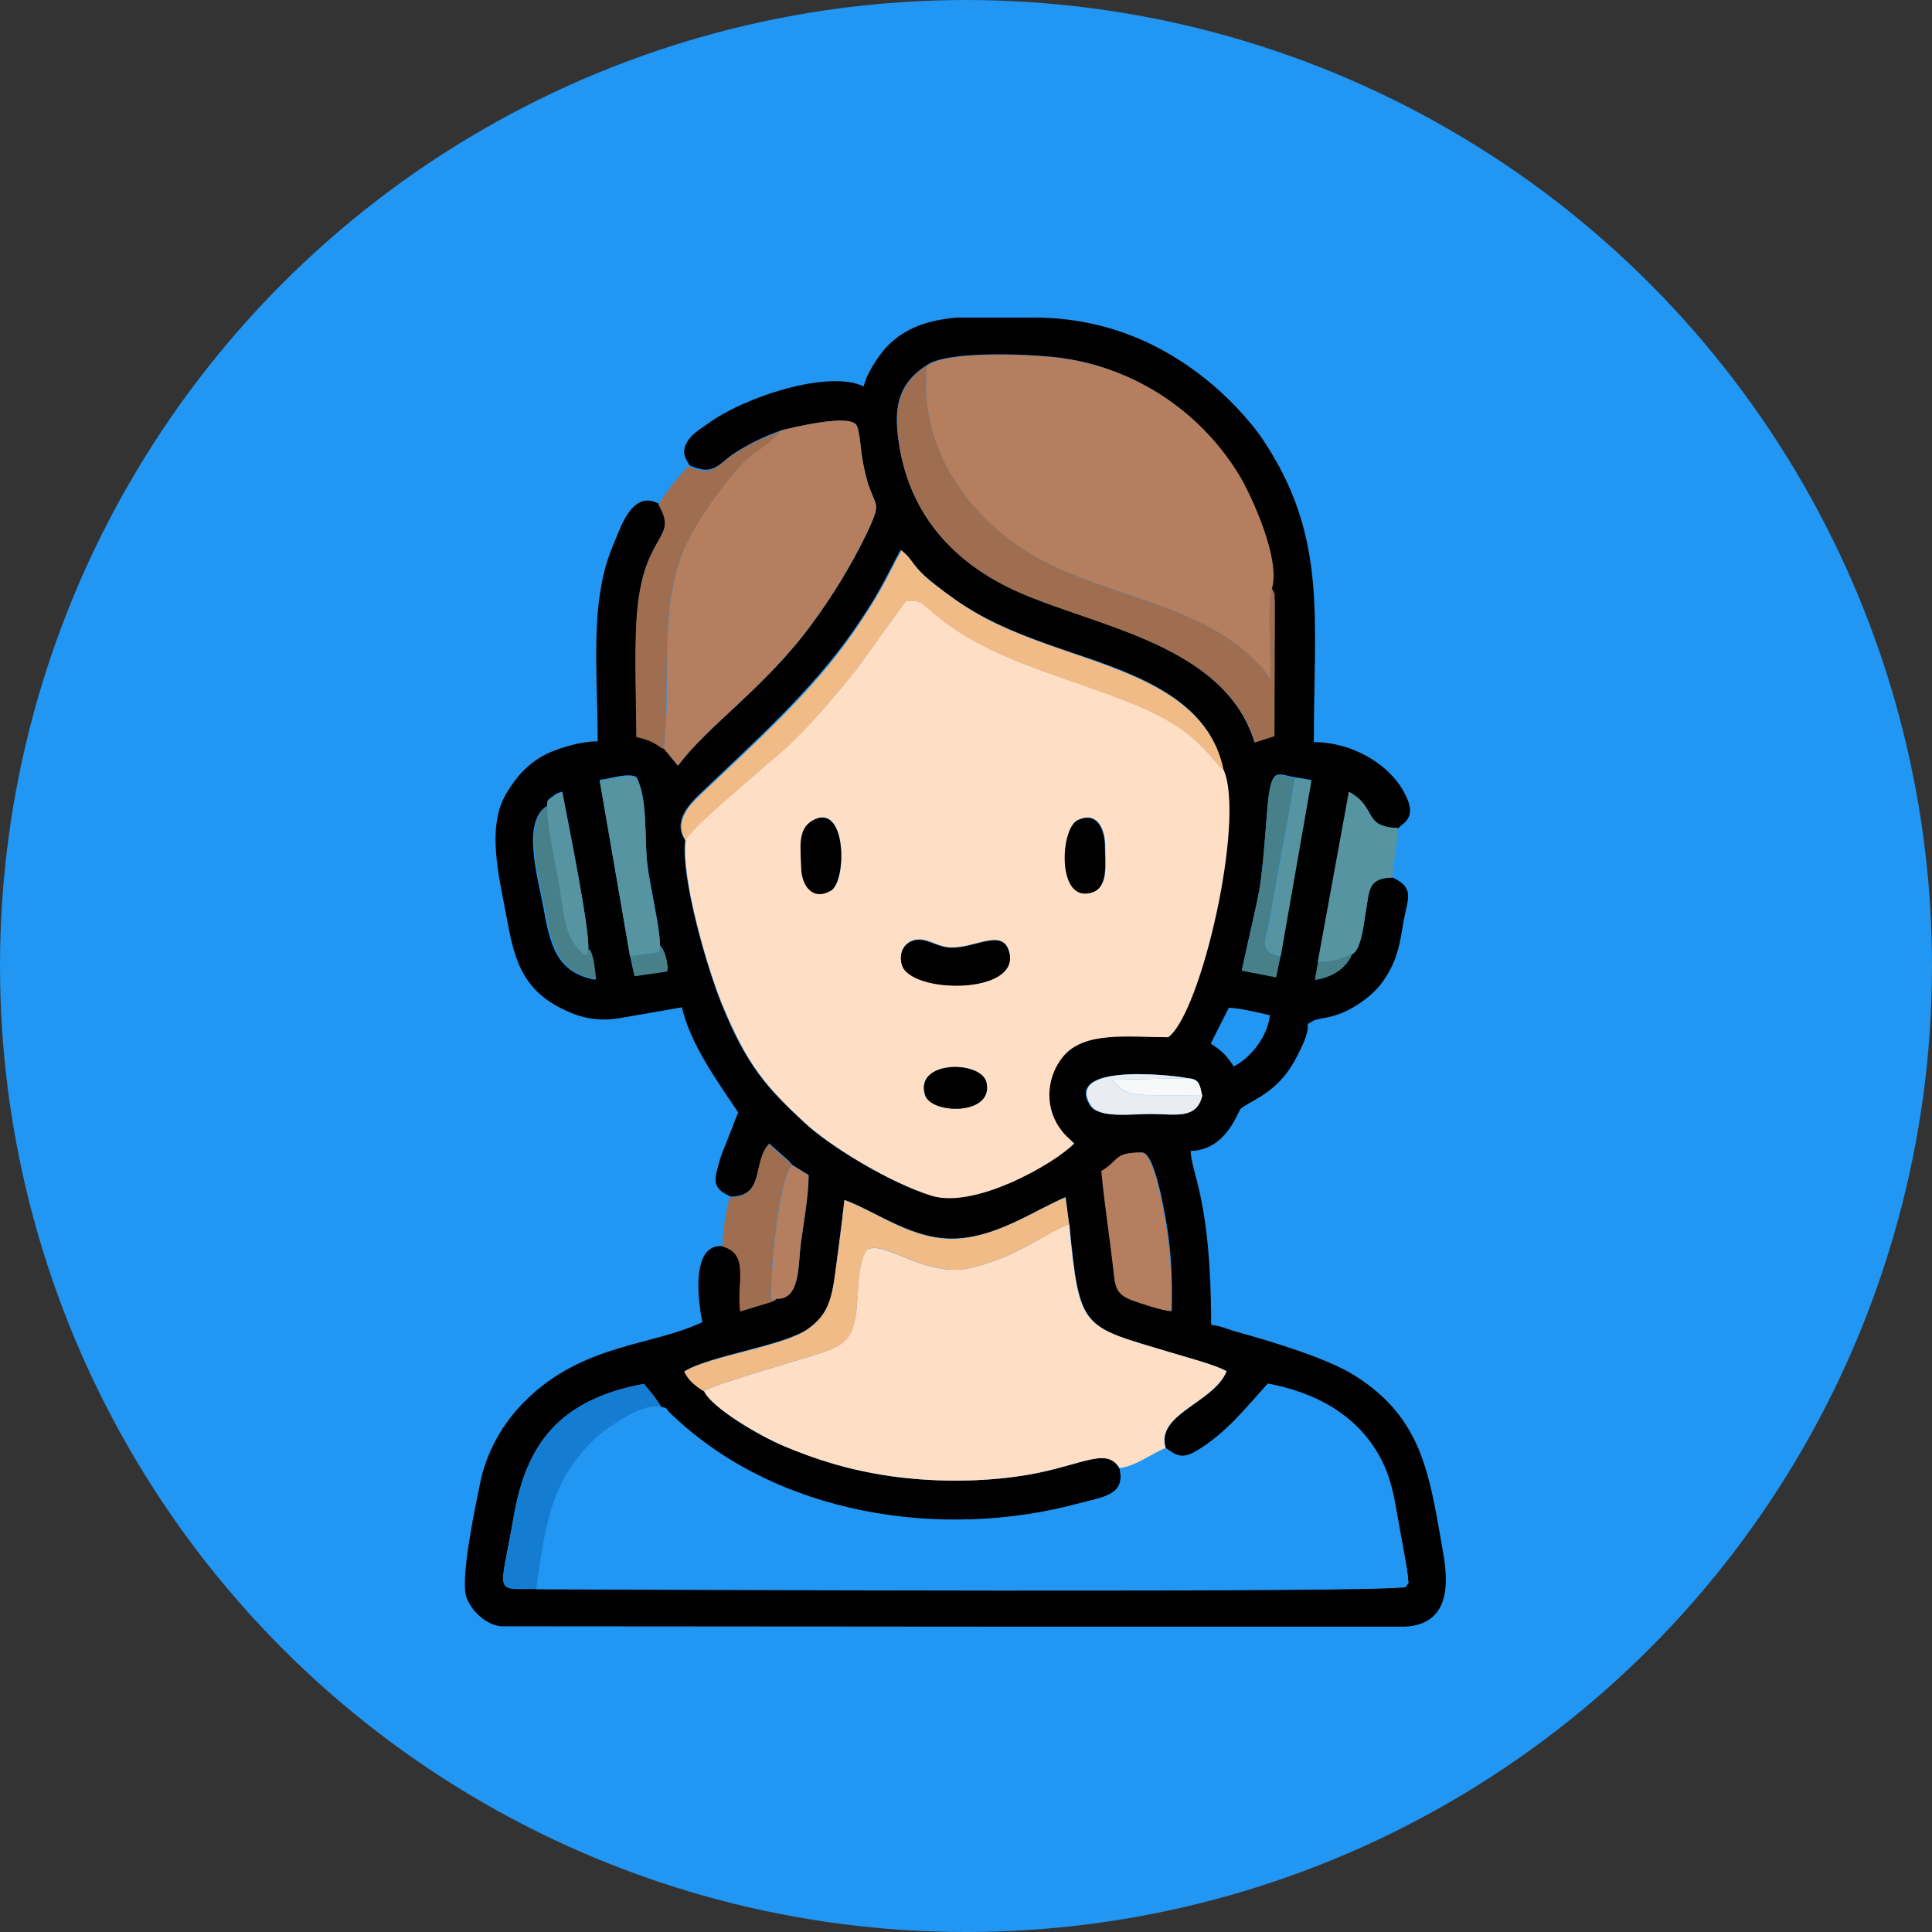 <?xml version="1.0" encoding="UTF-8"?>
<!DOCTYPE svg PUBLIC "-//W3C//DTD SVG 1.1//EN" "http://www.w3.org/Graphics/SVG/1.1/DTD/svg11.dtd">
<!-- Creator: CorelDRAW 2020 (64-Bit) -->
<svg xmlns="http://www.w3.org/2000/svg" xml:space="preserve" width="99.457mm" height="99.458mm" version="1.1" style="shape-rendering:geometricPrecision; text-rendering:geometricPrecision; image-rendering:optimizeQuality; fill-rule:evenodd; clip-rule:evenodd"
viewBox="0 0 49.1 49.1"
 xmlns:xlink="http://www.w3.org/1999/xlink"
 xmlns:xodm="http://www.corel.com/coreldraw/odm/2003">
 <rect x="0" y="0" width="49.1" height="49.1" fill="#333333" stroke="none"/>
 <defs>
  <style type="text/css">
   <![CDATA[
    .fil1 {fill:black}
    .fil6 {fill:#147CD1}
    .fil0 {fill:#2196F3}
    .fil8 {fill:#488089}
    .fil7 {fill:#5594A0}
    .fil4 {fill:#9F6E50}
    .fil3 {fill:#B47E5F}
    .fil9 {fill:#E9EDF1}
    .fil5 {fill:#F1BB88}
    .fil10 {fill:#F7F8F8}
    .fil2 {fill:#FEDEC4}
   ]]>
  </style>
 </defs>
 <g id="Capa_x0020_1">
  <circle class="fil0" cx="24.55" cy="24.55" r="24.55"/>
  <g id="_1704108141744">
   <path class="fil1" d="M27.18 31.11c0.26,2.71 0.32,2.58 2.54,3.25 0.35,0.11 1.2,0.33 1.46,0.49 -0.34,0.81 -1.81,1.08 -1.55,1.95 0.24,0.17 0.4,0.3 0.78,0.07 0.76,-0.45 1.26,-1.09 1.81,-1.71 1.27,0.24 2.18,0.81 2.72,1.65 0.33,0.51 0.45,0.97 0.56,1.64l0.25 1.39c0,0.01 0.03,0.22 0.03,0.22 0.01,0.26 0.05,0.08 -0.05,0.26 -0.31,0.16 -19.92,0.06 -22.1,0.06 -1.11,0 -0.92,0.17 -0.57,-1.86 0.31,-1.8 1.14,-2.95 3.3,-3.35 0.19,0.22 0.3,0.35 0.45,0.59 0.16,0.02 0.09,0.02 0.23,0.16 2.69,2.6 6.92,3.23 10.4,2.28 0.59,-0.16 1.18,-0.2 1.01,-0.89 -0.36,-0.59 -1.04,0.01 -2.65,0.22 -1.04,0.14 -2.15,0.13 -3.2,-0.02 -1.01,-0.15 -1.83,-0.41 -2.68,-0.76 -0.63,-0.26 -1.83,-0.97 -2.03,-1.4 -0.2,-0.11 -0.4,-0.28 -0.5,-0.5 0.63,-0.4 2.53,-0.65 3.14,-1.08 0.48,-0.34 0.61,-0.69 0.7,-1.45 0.08,-0.61 0.16,-1.23 0.23,-1.83 0.85,0.31 1.76,1.05 2.88,0.98 1.04,-0.06 1.94,-0.71 2.74,-1.05l0.09 0.68zm-2.87 -23.04l1.95 0c1.9,0 3.33,0.72 4.39,1.57 0.49,0.39 1.1,1.01 1.45,1.54 1.64,2.46 1.29,4.48 1.29,7.68 0.99,0 2,0.59 2.36,1.41 0.24,0.53 -0.09,0.64 -0.22,0.78 -0.91,-0.03 -0.51,-0.52 -1.24,-0.92l-0.79 4.32 -0.08 0.45c0.48,-0.07 0.8,-0.32 0.94,-0.65 0.12,-0.05 0.19,-0.25 0.23,-0.42 0.06,-0.21 0.08,-0.43 0.12,-0.66 0.1,-0.58 0.06,-0.85 0.68,-0.87 0.58,0.27 0.38,0.54 0.28,1.12 -0.09,0.53 -0.14,0.86 -0.36,1.26 -0.2,0.37 -0.44,0.61 -0.79,0.84 -0.59,0.39 -0.97,0.33 -1.14,0.42 -0.29,0.16 -0.01,-0.01 -0.26,0.58 -0.26,0.58 -0.51,0.98 -1.07,1.34 -0.11,0.07 -0.48,0.27 -0.52,0.32 -0.08,0.09 -0.37,1.05 -1.27,1.07 0.01,0.57 0.52,1.21 0.52,4.42 0.24,0.02 0.46,0.13 0.66,0.18 0.87,0.24 2.3,0.67 2.99,1.11 1.7,1.07 1.89,2.47 2.22,4.35 0.11,0.62 0.36,1.96 -0.94,2.03l-9.19 0 -13.8 -0.01c-0.39,-0.05 -0.75,-0.4 -0.87,-0.75 -0.16,-0.48 0.25,-2.39 0.35,-2.88 0.16,-0.81 0.59,-1.55 1.15,-2.1 1.47,-1.46 3.23,-1.39 4.5,-2 -0.01,-0.02 -0.43,-2.02 0.52,-1.93 0.7,0.19 0.35,0.93 0.45,1.65l0.79 -0.24c0.15,-0.07 0.06,-0.02 0.14,-0.08 0.59,0.01 0.53,-0.85 0.6,-1.39 0.07,-0.52 0.2,-1.24 0.2,-1.75l-0.42 -0.26c-0.01,-0.01 -0.03,-0.05 -0.03,-0.04 -0.01,0.01 -0.03,-0.03 -0.03,-0.04l-0.52 -0.46c-0.43,0.45 -0.09,1.34 -0.98,1.35 -0.54,-0.24 -0.4,-0.47 -0.25,-1.02l0.44 -1.12c-0.51,-0.76 -1.22,-1.74 -1.43,-2.67l-1.61 0.28c-0.58,0.09 -1.02,-0.03 -1.47,-0.26 -1.04,-0.53 -1.2,-1.36 -1.38,-2.33 -0.18,-0.98 -0.52,-2.27 -0,-3.13 0.25,-0.41 0.5,-0.7 0.89,-0.93 0.3,-0.18 0.95,-0.39 1.43,-0.39 0,-1.23 -0.12,-2.72 0.07,-3.83 0.11,-0.67 0.23,-0.94 0.46,-1.49 0.18,-0.44 0.48,-1.01 1.02,-0.72 0.51,0.88 -0.3,0.69 -0.52,2.53 -0.11,0.93 -0.04,2.39 -0.04,3.38 0.37,0.09 0.42,0.13 0.69,0.31l0.36 0.44c0.76,-1.03 2.24,-2 3.43,-3.64 0.49,-0.67 0.95,-1.41 1.35,-2.23 0.52,-1.09 0.12,-0.5 -0.11,-2.03 -0.02,-0.14 -0.03,-0.28 -0.05,-0.42l-0.05 -0.26c-0.01,-0.01 -0.02,-0.04 -0.02,-0.05 -0.13,-0.35 -1.72,0.06 -1.94,0.11 -0.46,0.17 -0.77,0.32 -1.15,0.56 -0.44,0.28 -0.53,0.61 -1.16,0.33 -0.15,-0.23 -0.22,-0.39 -0.02,-0.67 0.1,-0.14 0.32,-0.28 0.46,-0.38 0.95,-0.7 3.09,-1.39 3.98,-0.96 0.07,-0.32 0.37,-0.77 0.57,-0.99 0.48,-0.52 1.12,-0.7 1.8,-0.76zm3.68 21.7c0.49,-0.28 0.31,-0.48 1.04,-0.48 0.32,0 0.57,1.53 0.62,1.83 0.12,0.71 0.15,1.46 0.13,2.2 -0.21,-0.01 -0.8,-0.2 -1.01,-0.28 -0.45,-0.17 -0.41,-0.4 -0.47,-0.89 -0.1,-0.79 -0.23,-1.6 -0.29,-2.38zm2.17 -2.37c0.28,0.02 0.32,0.1 0.38,0.43 -0.14,0.64 -0.66,0.48 -1.33,0.48 -0.46,-0 -1.29,0.12 -1.51,-0.22 -0.71,-1.14 2.41,-0.73 2.45,-0.69zm1.2 -0.29c-0.21,-0.31 -0.28,-0.38 -0.59,-0.59l0.46 -0.91c0.29,0.01 0.77,0.13 1.04,0.19 -0.04,0.5 -0.45,1.06 -0.91,1.3zm-17.46 -6.63c0.03,-0.17 -0.03,-0.11 0.17,-0.26 0.07,-0.06 0.13,-0.08 0.22,-0.1 0.13,0.69 0.71,3.53 0.66,4.01 0.12,0.16 0.15,0.52 0.17,0.77 -0.98,-0.19 -1.14,-0.87 -1.32,-1.89 -0.12,-0.66 -0.55,-2.12 0.09,-2.52zm3.51 0.87c-0.33,-0.49 0.14,-0.94 0.35,-1.15 1.37,-1.31 2.87,-2.64 3.94,-4.19 0.22,-0.32 0.43,-0.63 0.63,-0.99 0.22,-0.38 0.37,-0.71 0.56,-1.05 0.35,0.27 0.24,0.39 0.88,0.89 0.33,0.26 0.59,0.45 1,0.69 0.71,0.42 1.58,0.73 2.43,1.02 1.76,0.59 3.54,1.22 3.88,2.99 0.55,1.27 -0.57,6.17 -1.41,6.79 -1.02,0 -2.12,-0.16 -2.67,0.49 -0.39,0.47 -0.5,1.21 -0.1,1.8 0.06,0.09 0.09,0.13 0.17,0.21l0.21 0.2c-0.49,0.5 -2.52,1.67 -3.62,1.33 -1.1,-0.34 -2.6,-1.27 -3.22,-1.85 -0.96,-0.89 -1.47,-1.45 -2.11,-3.03 -0.34,-0.84 -1.04,-3.19 -0.92,-4.16zm15.13 2.94l-0.11 0.53 -0.87 -0.17c0.51,-2.35 0.46,-1.74 0.65,-4.11 0.09,-1.09 0.25,-0.86 0.69,-0.79l0.42 0.07 -0.78 4.46zm-15.77 -0.27c0.13,0.12 0.21,0.5 0.18,0.65l-0.83 0.12 -0.11 -0.51 -0.77 -4.46c0.31,-0.04 0.69,-0.18 0.93,-0.08 0.3,0.55 0.2,1.51 0.28,2.2 0.06,0.53 0.34,1.71 0.32,2.08zm6.78 -14.74c0.52,-0.38 2.69,-0.29 3.45,-0.18 1.9,0.27 3.54,1.4 4.49,2.99 0.31,0.51 1.03,2.1 0.82,2.84 0.01,0.02 0.02,0.04 0.02,0.05 0,0.01 0.01,0.04 0.02,0.05 0.1,0.38 -0.04,-0.31 0.03,0.11 0.01,0.07 0.01,0.19 0.01,0.26l-0.01 3.3 -0.5 0.16c-0.76,-2.46 -3.94,-2.92 -5.96,-3.8 -1.78,-0.77 -2.95,-2.15 -3.12,-4.16 -0.07,-0.86 0.25,-1.3 0.75,-1.62z"/>
   <path class="fil2" d="M23.51 27.83c-0.28,-0.89 1.43,-0.89 1.56,-0.32 0.19,0.85 -1.41,0.81 -1.56,0.32zm-0.59 -3.32c-0.09,-0.33 0.08,-0.58 0.35,-0.63 0.29,-0.05 0.5,0.15 0.82,0.19 0.64,0.07 1.4,-0.53 1.56,0.13 0.27,1.08 -2.52,1.05 -2.73,0.31zm4.47 -3.67c0.5,-0.24 0.7,0.22 0.7,0.68 0,0.42 0.09,1.01 -0.32,1.15 -0.91,0.3 -0.82,-1.61 -0.38,-1.83zm-6.74 0.01c0.87,-0.5 0.88,1.55 0.47,1.78 -0.46,0.26 -0.73,-0.14 -0.75,-0.59 -0.01,-0.49 -0.1,-0.97 0.28,-1.19zm-3.22 0.5c-0.13,0.97 0.57,3.32 0.92,4.16 0.64,1.57 1.15,2.14 2.11,3.03 0.63,0.58 2.13,1.51 3.22,1.85 1.11,0.34 3.14,-0.83 3.62,-1.33l-0.21 -0.2c-0.08,-0.08 -0.11,-0.13 -0.17,-0.21 -0.4,-0.59 -0.29,-1.33 0.1,-1.8 0.54,-0.65 1.65,-0.49 2.67,-0.49 0.84,-0.62 1.96,-5.52 1.41,-6.79 -0.29,-0.28 -0.33,-0.41 -0.79,-0.82 -1.4,-1.23 -4.45,-1.54 -6.29,-2.94 -0.7,-0.53 -0.54,-0.56 -1,-0.54l-1.24 1.72c-0.55,0.69 -1.44,1.75 -2.13,2.29l-1.18 1.03c-0.21,0.16 -0.98,0.86 -1.05,1.04z"/>
   <path class="fil0" d="M29.62 36.81c-0.36,0.14 -0.75,0.46 -1.17,0.51 0.17,0.68 -0.42,0.73 -1.01,0.89 -3.48,0.95 -7.71,0.32 -10.4,-2.28 -0.14,-0.13 -0.07,-0.14 -0.23,-0.16 -0.4,-0.11 -1.09,0.35 -1.35,0.53 -0.39,0.27 -0.69,0.61 -0.96,1 -0.57,0.83 -0.72,1.95 -0.87,3.09 2.19,0.01 21.8,0.1 22.1,-0.06 0.1,-0.18 0.06,0 0.05,-0.26 -0,-0 -0.03,-0.21 -0.03,-0.22l-0.25 -1.39c-0.12,-0.67 -0.24,-1.13 -0.56,-1.64 -0.54,-0.84 -1.45,-1.41 -2.72,-1.65 -0.56,0.61 -1.06,1.25 -1.81,1.71 -0.38,0.23 -0.54,0.1 -0.78,-0.07z"/>
   <path class="fil2" d="M17.89 35.35c0.2,0.43 1.4,1.13 2.03,1.4 0.85,0.36 1.67,0.61 2.68,0.76 1.04,0.15 2.15,0.16 3.2,0.02 1.61,-0.21 2.29,-0.81 2.65,-0.22 0.42,-0.05 0.82,-0.37 1.17,-0.51 -0.26,-0.87 1.22,-1.14 1.55,-1.95 -0.26,-0.16 -1.1,-0.38 -1.46,-0.49 -2.22,-0.67 -2.28,-0.54 -2.54,-3.25 -0.55,0.19 -1.27,0.82 -2.48,1.11 -1.17,0.28 -2.2,-0.72 -2.66,-0.46 -0.25,0.33 -0.21,1.17 -0.28,1.66 -0.11,0.66 -0.36,0.79 -0.96,0.99 -0.49,0.16 -2.64,0.77 -2.9,0.94z"/>
   <path class="fil3" d="M23.56 9.29c-0.25,2.23 1.26,4.21 3.28,5.13 1.65,0.75 3.75,1.08 4.98,2.3 0.14,0.14 0.42,0.39 0.46,0.56 0.04,-0.65 -0.09,-1.79 0.05,-2.34 0.21,-0.75 -0.52,-2.33 -0.82,-2.84 -0.96,-1.59 -2.59,-2.72 -4.49,-2.99 -0.76,-0.11 -2.93,-0.2 -3.45,0.18z"/>
   <path class="fil3" d="M19.83 10.95c-0.12,0.2 -0.58,0.49 -0.75,0.63 -0.47,0.37 -1.43,1.71 -1.7,2.39 -0.65,1.61 -0.3,3.31 -0.51,5.05l0.36 0.44c0.76,-1.03 2.24,-2 3.43,-3.64 0.49,-0.67 0.95,-1.41 1.35,-2.23 0.52,-1.09 0.12,-0.5 -0.11,-2.03 -0.02,-0.14 -0.03,-0.28 -0.05,-0.42l-0.05 -0.26c-0.01,-0.01 -0.02,-0.04 -0.02,-0.05 -0.13,-0.35 -1.72,0.06 -1.94,0.11z"/>
   <path class="fil4" d="M32.33 14.94c-0.14,0.55 -0.01,1.69 -0.05,2.34 -0.04,-0.17 -0.32,-0.43 -0.46,-0.56 -1.23,-1.22 -3.33,-1.54 -4.98,-2.3 -2.02,-0.92 -3.53,-2.9 -3.28,-5.13 -0.5,0.32 -0.82,0.77 -0.75,1.62 0.16,2.01 1.33,3.38 3.12,4.16 2.02,0.88 5.2,1.34 5.96,3.8l0.5 -0.16 0.01 -3.3c-0,-0.07 -0,-0.19 -0.01,-0.26 -0.06,-0.42 0.07,0.26 -0.03,-0.11 -0,-0.02 -0.01,-0.04 -0.02,-0.05 -0,-0.01 -0.01,-0.04 -0.02,-0.05z"/>
   <path class="fil5" d="M17.42 21.36c0.07,-0.17 0.84,-0.87 1.05,-1.04l1.18 -1.03c0.69,-0.54 1.58,-1.6 2.13,-2.29l1.24 -1.72c0.45,-0.02 0.3,0.01 1,0.54 1.84,1.4 4.89,1.71 6.29,2.94 0.46,0.41 0.49,0.54 0.79,0.82 -0.35,-1.76 -2.12,-2.39 -3.88,-2.99 -0.85,-0.29 -1.72,-0.6 -2.43,-1.02 -0.41,-0.24 -0.66,-0.43 -1,-0.69 -0.65,-0.5 -0.54,-0.62 -0.88,-0.89 -0.19,0.34 -0.34,0.66 -0.56,1.05 -0.21,0.36 -0.42,0.68 -0.63,0.99 -1.07,1.56 -2.56,2.88 -3.94,4.19 -0.21,0.2 -0.68,0.65 -0.35,1.15z"/>
   <path class="fil5" d="M17.89 35.35c0.26,-0.17 2.41,-0.78 2.9,-0.94 0.61,-0.2 0.86,-0.32 0.96,-0.99 0.08,-0.49 0.04,-1.33 0.28,-1.66 0.46,-0.27 1.5,0.74 2.66,0.46 1.2,-0.29 1.93,-0.91 2.48,-1.11l-0.09 -0.68c-0.8,0.34 -1.7,0.98 -2.74,1.05 -1.12,0.07 -2.03,-0.67 -2.88,-0.98 -0.06,0.61 -0.15,1.23 -0.23,1.83 -0.1,0.76 -0.22,1.1 -0.7,1.45 -0.61,0.44 -2.51,0.68 -3.14,1.08 0.1,0.22 0.3,0.38 0.5,0.5z"/>
   <path class="fil4" d="M17.52 11.84c-0.17,0.11 -0.66,0.76 -0.79,0.98 0.51,0.88 -0.3,0.69 -0.52,2.53 -0.11,0.93 -0.04,2.39 -0.04,3.38 0.37,0.09 0.42,0.13 0.69,0.31 0.21,-1.74 -0.14,-3.44 0.51,-5.05 0.27,-0.68 1.23,-2.02 1.7,-2.39 0.17,-0.14 0.63,-0.43 0.75,-0.63 -0.46,0.17 -0.77,0.32 -1.15,0.56 -0.44,0.28 -0.53,0.61 -1.16,0.33z"/>
   <path class="fil6" d="M13.63 40.38c0.15,-1.13 0.31,-2.26 0.87,-3.09 0.26,-0.38 0.56,-0.72 0.96,-1 0.27,-0.19 0.95,-0.65 1.35,-0.53 -0.16,-0.24 -0.26,-0.38 -0.45,-0.59 -2.15,0.4 -2.98,1.55 -3.3,3.35 -0.35,2.03 -0.54,1.86 0.57,1.86z"/>
   <path class="fil3" d="M27.99 29.77c0.07,0.78 0.2,1.59 0.29,2.38 0.06,0.49 0.03,0.72 0.47,0.89 0.22,0.08 0.81,0.28 1.01,0.28 0.03,-0.75 -0.01,-1.49 -0.13,-2.2 -0.05,-0.3 -0.3,-1.83 -0.62,-1.83 -0.73,0 -0.55,0.2 -1.04,0.48z"/>
   <path class="fil7" d="M33.5 24.45c0.4,-0.02 0.5,-0.05 0.86,-0.2 0.12,-0.05 0.19,-0.25 0.23,-0.42 0.06,-0.21 0.08,-0.43 0.12,-0.66 0.1,-0.58 0.06,-0.85 0.68,-0.87 0.01,-0.43 0.13,-0.7 0.13,-1.26 -0.91,-0.03 -0.51,-0.52 -1.24,-0.92l-0.79 4.32z"/>
   <path class="fil7" d="M16.02 24.3l0.72 -0.1 0.03 -0.16c0.02,-0.37 -0.27,-1.55 -0.32,-2.08 -0.08,-0.69 0.02,-1.64 -0.28,-2.2 -0.24,-0.09 -0.62,0.04 -0.93,0.08l0.77 4.46z"/>
   <path class="fil4" d="M18.56 30.42c-0.1,0.23 -0.2,0.91 -0.2,1.26 0.7,0.19 0.35,0.93 0.45,1.65l0.79 -0.24c0.15,-0.07 0.06,-0.02 0.14,-0.08 -0.26,0.09 -0.06,0.04 -0.15,-0.04 -0.01,-0.68 0.18,-2.94 0.53,-3.35 -0.01,-0.01 -0.03,-0.05 -0.03,-0.04 -0.01,0.01 -0.03,-0.03 -0.03,-0.04l-0.52 -0.46c-0.43,0.45 -0.09,1.34 -0.98,1.35z"/>
   <path class="fil1" d="M22.92 24.52c0.21,0.74 3,0.77 2.73,-0.31 -0.16,-0.66 -0.92,-0.06 -1.56,-0.13 -0.33,-0.04 -0.53,-0.23 -0.82,-0.19 -0.27,0.05 -0.44,0.3 -0.35,0.63z"/>
   <path class="fil8" d="M32.55 24.3c-0.61,-0.1 -0.37,-0.42 -0.28,-0.96 0.07,-0.38 0.14,-0.77 0.2,-1.15 0.14,-0.8 0.32,-1.61 0.43,-2.42 -0.45,-0.07 -0.6,-0.3 -0.69,0.79 -0.19,2.37 -0.14,1.75 -0.65,4.11l0.87 0.17 0.11 -0.53z"/>
   <path class="fil8" d="M14.96 24.14c-0.08,0.17 0.01,0.09 -0.11,0.11 -0.49,-0.4 -0.5,-0.93 -0.63,-1.77 -0.08,-0.47 -0.34,-1.59 -0.3,-2 -0.65,0.4 -0.21,1.86 -0.09,2.52 0.18,1.02 0.34,1.71 1.32,1.89 -0.03,-0.24 -0.05,-0.61 -0.17,-0.77z"/>
   <path class="fil3" d="M19.75 33.01c0.59,0.01 0.53,-0.85 0.6,-1.39 0.07,-0.52 0.2,-1.24 0.2,-1.75l-0.42 -0.26c-0.35,0.42 -0.54,2.67 -0.53,3.35 0.08,0.08 -0.11,0.13 0.15,0.04z"/>
   <path class="fil7" d="M13.91 20.49c-0.03,0.4 0.22,1.52 0.3,2 0.14,0.84 0.14,1.37 0.63,1.77 0.12,-0.02 0.04,0.05 0.11,-0.11 0.05,-0.48 -0.53,-3.32 -0.66,-4.01 -0.09,0.03 -0.14,0.05 -0.22,0.1 -0.2,0.15 -0.14,0.09 -0.17,0.26z"/>
   <path class="fil7" d="M32.55 24.3l0.78 -4.46 -0.42 -0.07c-0.12,0.81 -0.29,1.62 -0.43,2.42 -0.07,0.38 -0.14,0.77 -0.2,1.15 -0.09,0.54 -0.33,0.86 0.28,0.96z"/>
   <path class="fil9" d="M30.55 27.83c-0.46,0 -0.94,0.01 -1.39,0 -0.76,-0.02 -0.71,-0.27 -0.93,-0.39l1.94 -0.04c-0.04,-0.03 -3.16,-0.45 -2.45,0.69 0.21,0.34 1.05,0.22 1.51,0.22 0.66,0 1.19,0.15 1.33,-0.48z"/>
   <path class="fil1" d="M20.64 20.86c-0.38,0.22 -0.29,0.71 -0.28,1.19 0.01,0.46 0.29,0.85 0.75,0.59 0.42,-0.24 0.41,-2.29 -0.47,-1.78z"/>
   <path class="fil1" d="M27.38 20.85c-0.44,0.22 -0.53,2.13 0.38,1.83 0.41,-0.14 0.32,-0.73 0.32,-1.15 -0,-0.45 -0.2,-0.92 -0.7,-0.68z"/>
   <path class="fil1" d="M23.51 27.83c0.15,0.49 1.75,0.53 1.56,-0.32 -0.13,-0.57 -1.84,-0.57 -1.56,0.32z"/>
   <path class="fil10" d="M30.55 27.83c-0.06,-0.32 -0.1,-0.41 -0.38,-0.43l-1.94 0.04c0.23,0.12 0.17,0.37 0.93,0.39 0.46,0.01 0.93,-0 1.39,-0z"/>
   <path class="fil8" d="M16.02 24.3l0.11 0.51 0.83 -0.12c0.03,-0.16 -0.05,-0.53 -0.18,-0.65l-0.03 0.16 -0.72 0.1z"/>
   <path class="fil8" d="M33.5 24.45l-0.08 0.45c0.48,-0.07 0.8,-0.32 0.94,-0.65 -0.36,0.14 -0.46,0.18 -0.86,0.2z"/>
  </g>
 </g>
</svg>
